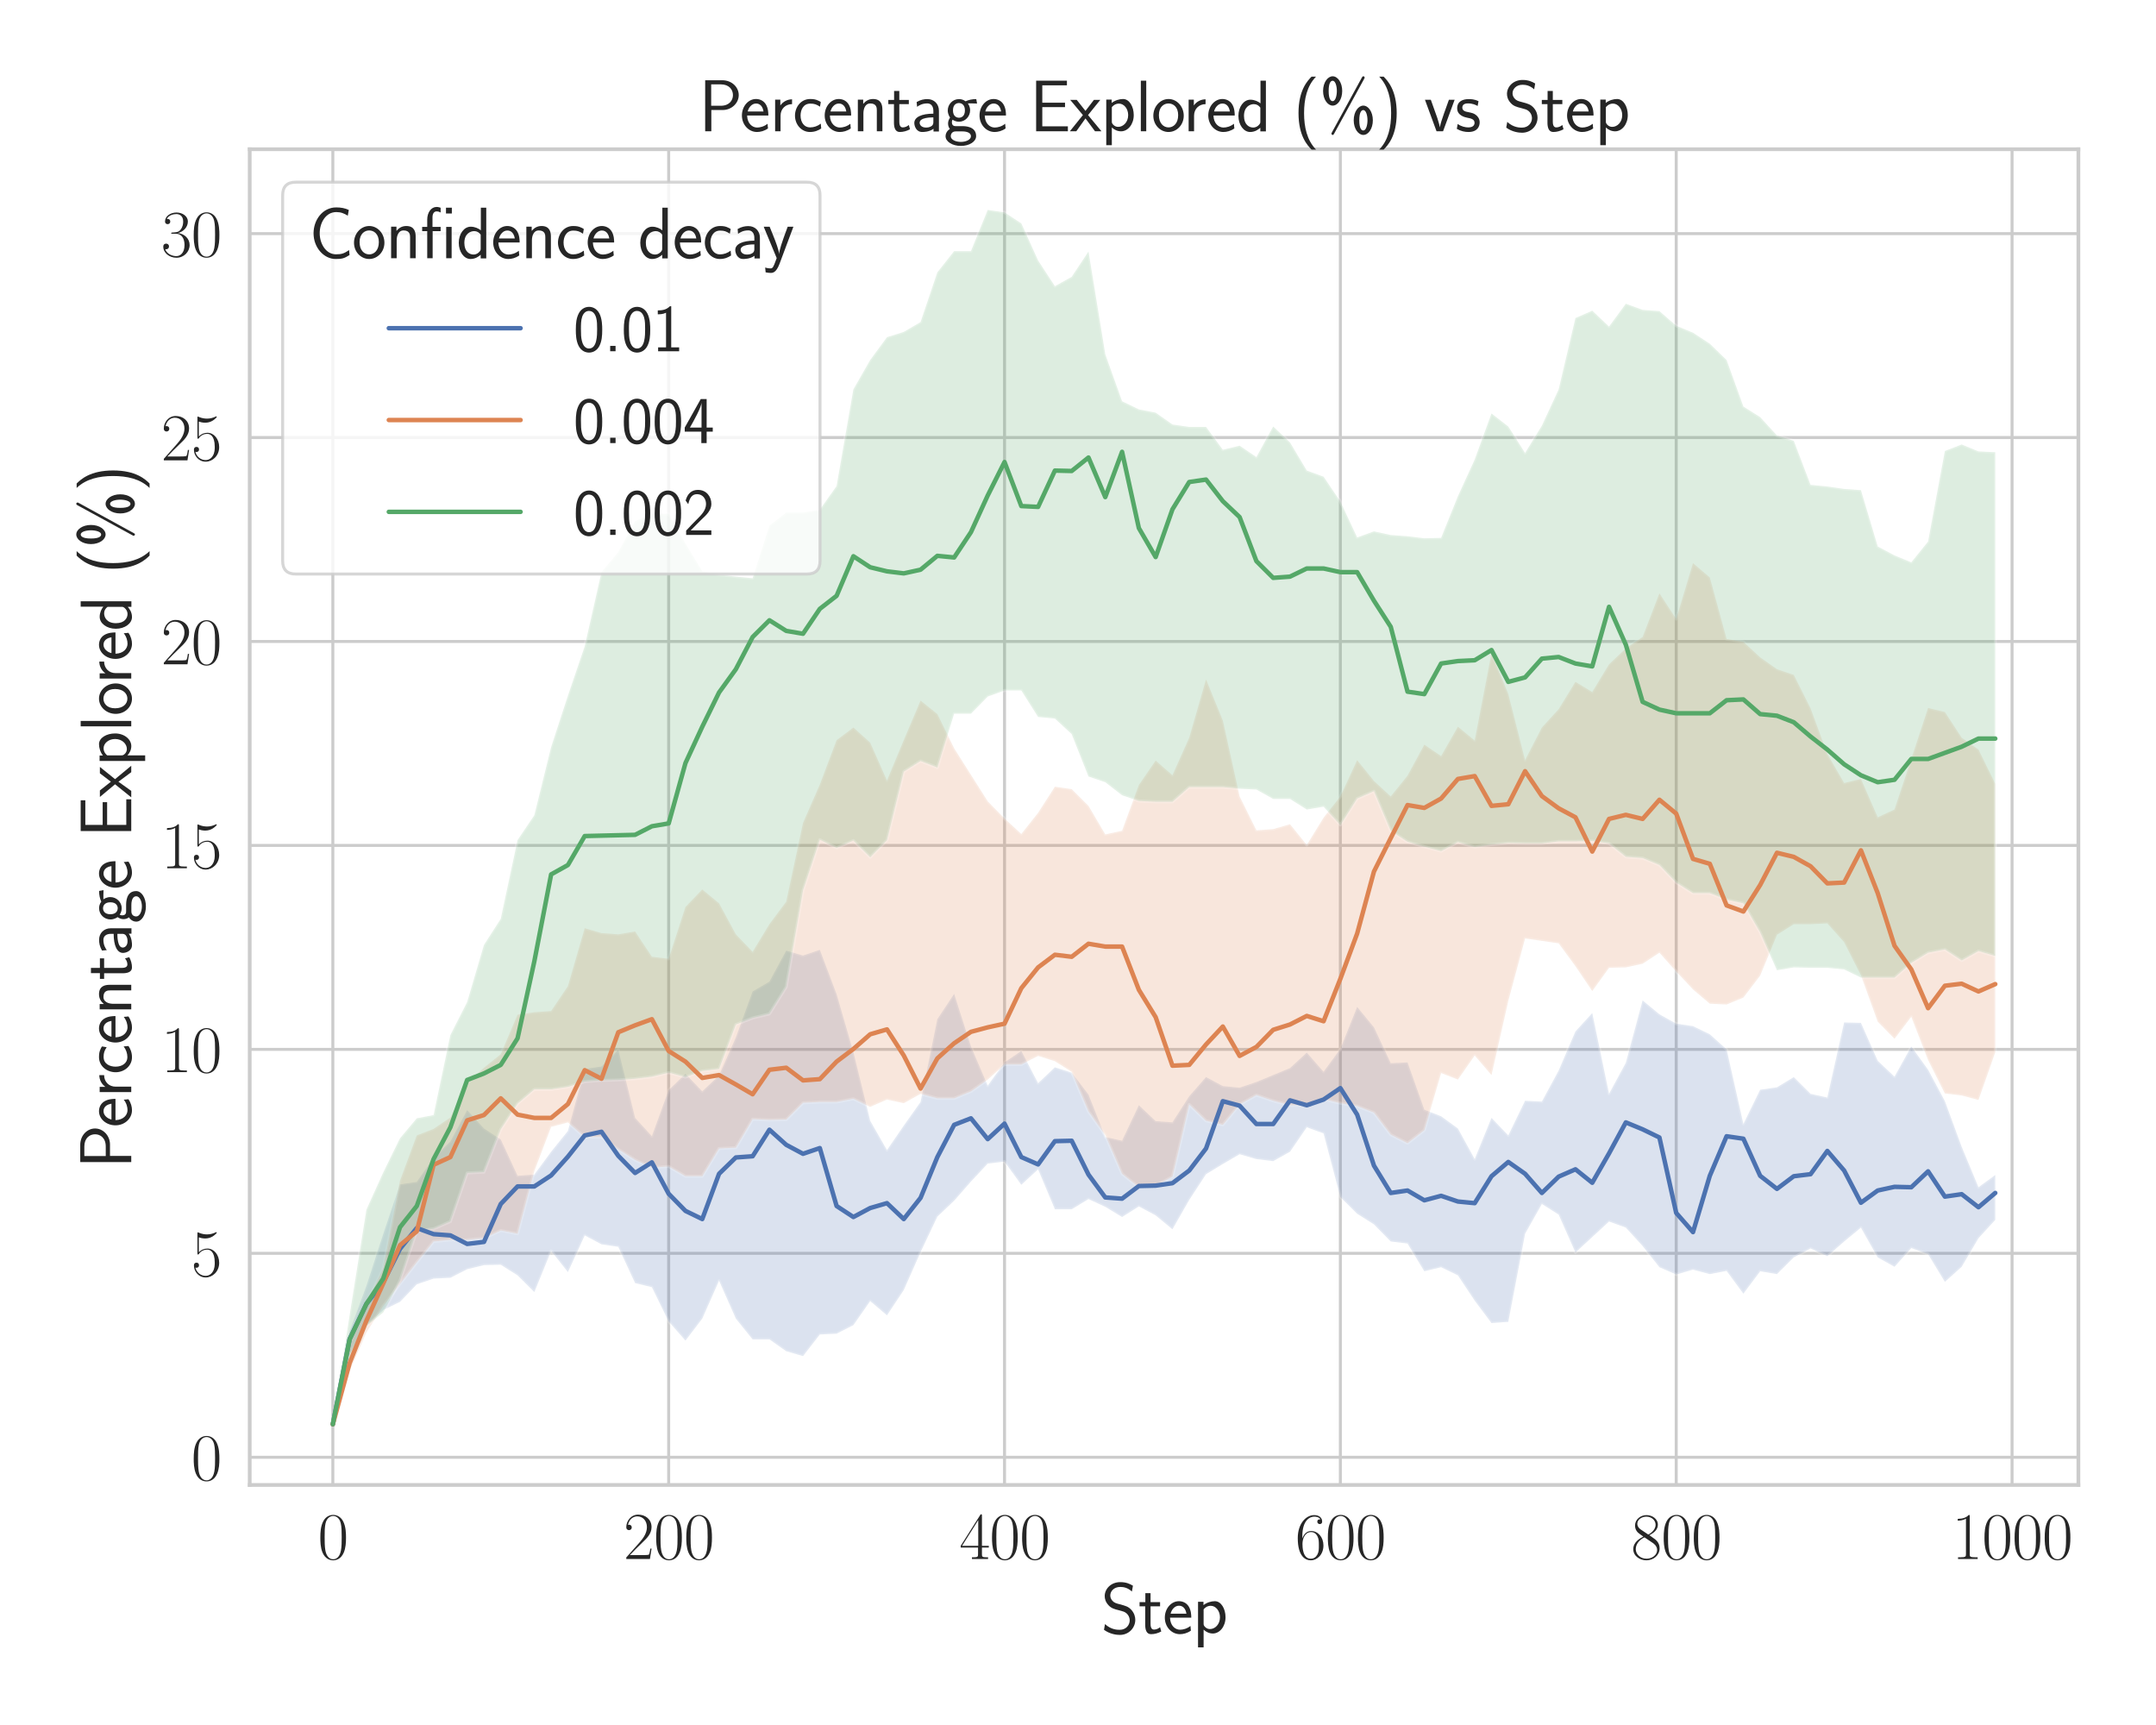 <?xml version="1.0" encoding="utf-8" standalone="no"?>
<!DOCTYPE svg PUBLIC "-//W3C//DTD SVG 1.1//EN"
  "http://www.w3.org/Graphics/SVG/1.1/DTD/svg11.dtd">
<svg xmlns:xlink="http://www.w3.org/1999/xlink" width="720pt" height="576pt" viewBox="0 0 720 576" xmlns="http://www.w3.org/2000/svg" version="1.1">
 <defs>
  <style type="text/css">*{stroke-linejoin: round; stroke-linecap: butt}</style>
 </defs>
 <g id="figure_1">
  <g id="patch_1">
   <path d="M 0 576 
L 720 576 
L 720 0 
L 0 0 
z
" style="fill: #ffffff"/>
  </g>
  <g id="axes_1">
   <g id="patch_2">
    <path d="M 83.393 495.841 
L 694.08 495.841 
L 694.08 49.831 
L 83.393 49.831 
z
" style="fill: #ffffff"/>
   </g>
   <g id="matplotlib.axis_1">
    <g id="xtick_1">
     <g id="line2d_1">
      <path d="M 111.151 495.841 
L 111.151 49.831 
" clip-path="url(#pc6fdb46ec6)" style="fill: none; stroke: #cccccc; stroke-linecap: round"/>
     </g>
     <g id="text_1">
      <!-- $\mathdefault{0}$ -->
      <g style="fill: #262626" transform="translate(106.125 520.562) scale(0.22 -0.22)">
       <defs>
        <path id="CMR17-30" d="M 2688 2025 
C 2688 2416 2682 3080 2413 3591 
C 2176 4039 1798 4198 1466 4198 
C 1158 4198 768 4058 525 3597 
C 269 3118 243 2524 243 2025 
C 243 1661 250 1106 448 619 
C 723 -39 1216 -128 1466 -128 
C 1760 -128 2208 -7 2470 600 
C 2662 1042 2688 1559 2688 2025 
z
M 1466 -26 
C 1056 -26 813 325 723 812 
C 653 1188 653 1738 653 2096 
C 653 2588 653 2997 736 3387 
C 858 3929 1216 4096 1466 4096 
C 1728 4096 2067 3923 2189 3400 
C 2272 3036 2278 2607 2278 2096 
C 2278 1680 2278 1169 2202 792 
C 2067 95 1690 -26 1466 -26 
z
" transform="scale(0.016)"/>
       </defs>
       <use xlink:href="#CMR17-30" transform="scale(0.996)"/>
      </g>
     </g>
    </g>
    <g id="xtick_2">
     <g id="line2d_2">
      <path d="M 223.307 495.841 
L 223.307 49.831 
" clip-path="url(#pc6fdb46ec6)" style="fill: none; stroke: #cccccc; stroke-linecap: round"/>
     </g>
     <g id="text_2">
      <!-- $\mathdefault{200}$ -->
      <g style="fill: #262626" transform="translate(208.229 520.562) scale(0.22 -0.22)">
       <defs>
        <path id="CMR17-32" d="M 2669 989 
L 2554 989 
C 2490 536 2438 459 2413 420 
C 2381 369 1920 369 1830 369 
L 602 369 
C 832 619 1280 1072 1824 1597 
C 2214 1967 2669 2402 2669 3035 
C 2669 3790 2067 4224 1395 4224 
C 691 4224 262 3604 262 3030 
C 262 2780 448 2748 525 2748 
C 589 2748 781 2787 781 3010 
C 781 3207 614 3264 525 3264 
C 486 3264 448 3258 422 3245 
C 544 3790 915 4058 1306 4058 
C 1862 4058 2227 3617 2227 3035 
C 2227 2479 1901 2000 1536 1584 
L 262 146 
L 262 0 
L 2515 0 
L 2669 989 
z
" transform="scale(0.016)"/>
       </defs>
       <use xlink:href="#CMR17-32" transform="scale(0.996)"/>
       <use xlink:href="#CMR17-30" transform="translate(45.69 0) scale(0.996)"/>
       <use xlink:href="#CMR17-30" transform="translate(91.381 0) scale(0.996)"/>
      </g>
     </g>
    </g>
    <g id="xtick_3">
     <g id="line2d_3">
      <path d="M 335.462 495.841 
L 335.462 49.831 
" clip-path="url(#pc6fdb46ec6)" style="fill: none; stroke: #cccccc; stroke-linecap: round"/>
     </g>
     <g id="text_3">
      <!-- $\mathdefault{400}$ -->
      <g style="fill: #262626" transform="translate(320.385 520.562) scale(0.22 -0.22)">
       <defs>
        <path id="CMR17-34" d="M 2150 4122 
C 2150 4256 2144 4256 2029 4256 
L 128 1254 
L 128 1088 
L 1779 1088 
L 1779 457 
C 1779 224 1766 160 1318 160 
L 1197 160 
L 1197 0 
C 1402 0 1747 0 1965 0 
C 2182 0 2528 0 2733 0 
L 2733 160 
L 2611 160 
C 2163 160 2150 224 2150 457 
L 2150 1088 
L 2803 1088 
L 2803 1254 
L 2150 1254 
L 2150 4122 
z
M 1798 3703 
L 1798 1254 
L 256 1254 
L 1798 3703 
z
" transform="scale(0.016)"/>
       </defs>
       <use xlink:href="#CMR17-34" transform="scale(0.996)"/>
       <use xlink:href="#CMR17-30" transform="translate(45.69 0) scale(0.996)"/>
       <use xlink:href="#CMR17-30" transform="translate(91.381 0) scale(0.996)"/>
      </g>
     </g>
    </g>
    <g id="xtick_4">
     <g id="line2d_4">
      <path d="M 447.618 495.841 
L 447.618 49.831 
" clip-path="url(#pc6fdb46ec6)" style="fill: none; stroke: #cccccc; stroke-linecap: round"/>
     </g>
     <g id="text_4">
      <!-- $\mathdefault{600}$ -->
      <g style="fill: #262626" transform="translate(432.54 520.562) scale(0.22 -0.22)">
       <defs>
        <path id="CMR17-36" d="M 678 2176 
C 678 3690 1395 4032 1811 4032 
C 1946 4032 2272 4009 2400 3776 
C 2298 3776 2106 3776 2106 3553 
C 2106 3381 2246 3323 2336 3323 
C 2394 3323 2566 3348 2566 3560 
C 2566 3954 2246 4179 1805 4179 
C 1043 4179 243 3390 243 1984 
C 243 253 966 -128 1478 -128 
C 2099 -128 2688 427 2688 1283 
C 2688 2081 2170 2662 1517 2662 
C 1126 2662 838 2407 678 1960 
L 678 2176 
z
M 1478 25 
C 691 25 691 1200 691 1436 
C 691 1896 909 2560 1504 2560 
C 1613 2560 1926 2560 2138 2120 
C 2253 1870 2253 1609 2253 1289 
C 2253 944 2253 690 2118 434 
C 1978 171 1773 25 1478 25 
z
" transform="scale(0.016)"/>
       </defs>
       <use xlink:href="#CMR17-36" transform="scale(0.996)"/>
       <use xlink:href="#CMR17-30" transform="translate(45.69 0) scale(0.996)"/>
       <use xlink:href="#CMR17-30" transform="translate(91.381 0) scale(0.996)"/>
      </g>
     </g>
    </g>
    <g id="xtick_5">
     <g id="line2d_5">
      <path d="M 559.774 495.841 
L 559.774 49.831 
" clip-path="url(#pc6fdb46ec6)" style="fill: none; stroke: #cccccc; stroke-linecap: round"/>
     </g>
     <g id="text_5">
      <!-- $\mathdefault{800}$ -->
      <g style="fill: #262626" transform="translate(544.696 520.562) scale(0.22 -0.22)">
       <defs>
        <path id="CMR17-38" d="M 1741 2264 
C 2144 2467 2554 2773 2554 3263 
C 2554 3841 1990 4179 1472 4179 
C 890 4179 378 3759 378 3180 
C 378 3021 416 2747 666 2505 
C 730 2442 998 2251 1171 2130 
C 883 1983 211 1634 211 934 
C 211 279 838 -128 1459 -128 
C 2144 -128 2720 362 2720 1010 
C 2720 1590 2330 1857 2074 2029 
L 1741 2264 
z
M 902 2822 
C 851 2854 595 3051 595 3351 
C 595 3739 998 4032 1459 4032 
C 1965 4032 2336 3676 2336 3262 
C 2336 2669 1670 2331 1638 2331 
C 1632 2331 1626 2331 1574 2370 
L 902 2822 
z
M 2080 1519 
C 2176 1449 2483 1240 2483 851 
C 2483 381 2010 25 1472 25 
C 890 25 448 438 448 940 
C 448 1443 838 1862 1280 2060 
L 2080 1519 
z
" transform="scale(0.016)"/>
       </defs>
       <use xlink:href="#CMR17-38" transform="scale(0.996)"/>
       <use xlink:href="#CMR17-30" transform="translate(45.69 0) scale(0.996)"/>
       <use xlink:href="#CMR17-30" transform="translate(91.381 0) scale(0.996)"/>
      </g>
     </g>
    </g>
    <g id="xtick_6">
     <g id="line2d_6">
      <path d="M 671.929 495.841 
L 671.929 49.831 
" clip-path="url(#pc6fdb46ec6)" style="fill: none; stroke: #cccccc; stroke-linecap: round"/>
     </g>
     <g id="text_6">
      <!-- $\mathdefault{1000}$ -->
      <g style="fill: #262626" transform="translate(651.825 520.562) scale(0.22 -0.22)">
       <defs>
        <path id="CMR17-31" d="M 1702 4058 
C 1702 4192 1696 4192 1606 4192 
C 1357 3916 979 3827 621 3827 
C 602 3827 570 3827 563 3808 
C 557 3795 557 3782 557 3648 
C 755 3648 1088 3686 1344 3839 
L 1344 461 
C 1344 236 1331 160 781 160 
L 589 160 
L 589 0 
C 896 0 1216 0 1523 0 
C 1830 0 2150 0 2458 0 
L 2458 160 
L 2266 160 
C 1715 160 1702 230 1702 458 
L 1702 4058 
z
" transform="scale(0.016)"/>
       </defs>
       <use xlink:href="#CMR17-31" transform="scale(0.996)"/>
       <use xlink:href="#CMR17-30" transform="translate(45.69 0) scale(0.996)"/>
       <use xlink:href="#CMR17-30" transform="translate(91.381 0) scale(0.996)"/>
       <use xlink:href="#CMR17-30" transform="translate(137.071 0) scale(0.996)"/>
      </g>
     </g>
    </g>
    <g id="text_7">
     <!-- Step -->
     <g style="fill: #262626" transform="translate(367.649 545.429) scale(0.24 -0.24)">
      <defs>
       <path id="CMSS17-53" d="M 2797 4169 
C 2515 4334 2208 4480 1690 4480 
C 864 4480 333 3879 333 3266 
C 333 3025 403 2753 653 2475 
C 902 2196 1184 2121 1542 2033 
C 1690 1994 1939 1924 1984 1906 
C 2342 1767 2515 1444 2515 1140 
C 2515 742 2202 318 1645 318 
C 1453 318 890 318 358 819 
L 269 318 
C 794 -64 1363 -128 1651 -128 
C 2438 -128 3002 488 3002 1186 
C 3002 1440 2925 1763 2656 2061 
C 2394 2347 2163 2410 1638 2549 
C 1338 2626 1146 2677 986 2873 
C 877 3013 819 3146 819 3317 
C 819 3673 1126 4060 1690 4060 
C 1971 4060 2336 4002 2707 3660 
L 2797 4169 
z
" transform="scale(0.016)"/>
       <path id="CMSS17-74" d="M 1069 2368 
L 1901 2368 
L 1901 2737 
L 1069 2737 
L 1069 3520 
L 614 3520 
L 614 2737 
L 109 2737 
L 109 2368 
L 602 2368 
L 602 749 
C 602 384 685 -64 1107 -64 
C 1427 -64 1722 25 2003 172 
L 1901 548 
C 1747 414 1562 337 1363 337 
C 1082 337 1069 696 1069 856 
L 1069 2368 
z
" transform="scale(0.016)"/>
       <path id="CMSS17-65" d="M 2502 1377 
C 2502 1590 2490 2003 2285 2345 
C 2061 2713 1696 2816 1421 2816 
C 755 2816 192 2188 192 1375 
C 192 582 774 -64 1510 -64 
C 1798 -64 2150 19 2470 248 
C 2470 274 2458 414 2451 420 
C 2451 433 2432 630 2432 656 
C 2125 407 1773 325 1517 325 
C 1107 325 666 667 646 1377 
L 2502 1377 
z
M 698 1728 
C 781 2084 1062 2421 1421 2421 
C 1517 2421 1965 2421 2080 1728 
L 698 1728 
z
" transform="scale(0.016)"/>
       <path id="CMSS17-70" d="M 966 333 
C 1178 129 1466 -5 1773 -5 
C 2368 -5 2880 603 2880 1412 
C 2880 2159 2496 2816 1946 2816 
C 1626 2816 1242 2702 954 2472 
L 954 2765 
L 480 2765 
L 480 -1216 
L 966 -1216 
L 966 333 
z
M 966 2100 
C 1018 2176 1235 2415 1587 2415 
C 2035 2415 2394 1960 2394 1412 
C 2394 787 1958 384 1530 384 
C 1402 384 1267 415 1139 523 
C 966 674 966 768 966 857 
L 966 2100 
z
" transform="scale(0.016)"/>
      </defs>
      <use xlink:href="#CMSS17-53" transform="scale(0.996)"/>
      <use xlink:href="#CMSS17-74" transform="translate(52.049 0) scale(0.996)"/>
      <use xlink:href="#CMSS17-65" transform="translate(85.88 0) scale(0.996)"/>
      <use xlink:href="#CMSS17-70" transform="translate(127.519 0) scale(0.996)"/>
     </g>
    </g>
   </g>
   <g id="matplotlib.axis_2">
    <g id="ytick_1">
     <g id="line2d_7">
      <path d="M 83.393 486.6 
L 694.08 486.6 
" clip-path="url(#pc6fdb46ec6)" style="fill: none; stroke: #cccccc; stroke-linecap: round"/>
     </g>
     <g id="text_8">
      <!-- $\mathdefault{0}$ -->
      <g style="fill: #262626" transform="translate(63.841 494.21) scale(0.22 -0.22)">
       <use xlink:href="#CMR17-30" transform="scale(0.996)"/>
      </g>
     </g>
    </g>
    <g id="ytick_2">
     <g id="line2d_8">
      <path d="M 83.393 418.501 
L 694.08 418.501 
" clip-path="url(#pc6fdb46ec6)" style="fill: none; stroke: #cccccc; stroke-linecap: round"/>
     </g>
     <g id="text_9">
      <!-- $\mathdefault{5}$ -->
      <g style="fill: #262626" transform="translate(63.841 426.111) scale(0.22 -0.22)">
       <defs>
        <path id="CMR17-35" d="M 730 3692 
C 794 3666 1056 3584 1325 3584 
C 1920 3584 2246 3911 2432 4100 
C 2432 4157 2432 4192 2394 4192 
C 2387 4192 2374 4192 2323 4163 
C 2099 4058 1837 3973 1517 3973 
C 1325 3973 1037 3999 723 4139 
C 653 4171 640 4171 634 4171 
C 602 4171 595 4164 595 4037 
L 595 2203 
C 595 2089 595 2057 659 2057 
C 691 2057 704 2070 736 2114 
C 941 2401 1222 2522 1542 2522 
C 1766 2522 2246 2382 2246 1289 
C 2246 1085 2246 715 2054 421 
C 1894 159 1645 25 1370 25 
C 947 25 518 320 403 814 
C 429 807 480 795 506 795 
C 589 795 749 840 749 1038 
C 749 1210 627 1280 506 1280 
C 358 1280 262 1190 262 1011 
C 262 454 704 -128 1382 -128 
C 2042 -128 2669 440 2669 1264 
C 2669 2030 2170 2624 1549 2624 
C 1222 2624 947 2503 730 2274 
L 730 3692 
z
" transform="scale(0.016)"/>
       </defs>
       <use xlink:href="#CMR17-35" transform="scale(0.996)"/>
      </g>
     </g>
    </g>
    <g id="ytick_3">
     <g id="line2d_9">
      <path d="M 83.393 350.401 
L 694.08 350.401 
" clip-path="url(#pc6fdb46ec6)" style="fill: none; stroke: #cccccc; stroke-linecap: round"/>
     </g>
     <g id="text_10">
      <!-- $\mathdefault{10}$ -->
      <g style="fill: #262626" transform="translate(53.789 358.012) scale(0.22 -0.22)">
       <use xlink:href="#CMR17-31" transform="scale(0.996)"/>
       <use xlink:href="#CMR17-30" transform="translate(45.69 0) scale(0.996)"/>
      </g>
     </g>
    </g>
    <g id="ytick_4">
     <g id="line2d_10">
      <path d="M 83.393 282.302 
L 694.08 282.302 
" clip-path="url(#pc6fdb46ec6)" style="fill: none; stroke: #cccccc; stroke-linecap: round"/>
     </g>
     <g id="text_11">
      <!-- $\mathdefault{15}$ -->
      <g style="fill: #262626" transform="translate(53.789 289.912) scale(0.22 -0.22)">
       <use xlink:href="#CMR17-31" transform="scale(0.996)"/>
       <use xlink:href="#CMR17-35" transform="translate(45.69 0) scale(0.996)"/>
      </g>
     </g>
    </g>
    <g id="ytick_5">
     <g id="line2d_11">
      <path d="M 83.393 214.203 
L 694.08 214.203 
" clip-path="url(#pc6fdb46ec6)" style="fill: none; stroke: #cccccc; stroke-linecap: round"/>
     </g>
     <g id="text_12">
      <!-- $\mathdefault{20}$ -->
      <g style="fill: #262626" transform="translate(53.789 221.813) scale(0.22 -0.22)">
       <use xlink:href="#CMR17-32" transform="scale(0.996)"/>
       <use xlink:href="#CMR17-30" transform="translate(45.69 0) scale(0.996)"/>
      </g>
     </g>
    </g>
    <g id="ytick_6">
     <g id="line2d_12">
      <path d="M 83.393 146.103 
L 694.08 146.103 
" clip-path="url(#pc6fdb46ec6)" style="fill: none; stroke: #cccccc; stroke-linecap: round"/>
     </g>
     <g id="text_13">
      <!-- $\mathdefault{25}$ -->
      <g style="fill: #262626" transform="translate(53.789 153.714) scale(0.22 -0.22)">
       <use xlink:href="#CMR17-32" transform="scale(0.996)"/>
       <use xlink:href="#CMR17-35" transform="translate(45.69 0) scale(0.996)"/>
      </g>
     </g>
    </g>
    <g id="ytick_7">
     <g id="line2d_13">
      <path d="M 83.393 78.004 
L 694.08 78.004 
" clip-path="url(#pc6fdb46ec6)" style="fill: none; stroke: #cccccc; stroke-linecap: round"/>
     </g>
     <g id="text_14">
      <!-- $\mathdefault{30}$ -->
      <g style="fill: #262626" transform="translate(53.789 85.614) scale(0.22 -0.22)">
       <defs>
        <path id="CMR17-33" d="M 1414 2157 
C 1984 2157 2234 1662 2234 1090 
C 2234 320 1824 25 1453 25 
C 1114 25 563 194 390 693 
C 422 680 454 680 486 680 
C 640 680 755 782 755 948 
C 755 1133 614 1216 486 1216 
C 378 1216 211 1165 211 926 
C 211 335 787 -128 1466 -128 
C 2176 -128 2720 430 2720 1085 
C 2720 1707 2208 2157 1600 2227 
C 2086 2328 2554 2756 2554 3329 
C 2554 3820 2048 4179 1472 4179 
C 890 4179 378 3829 378 3329 
C 378 3110 544 3072 627 3072 
C 762 3072 877 3155 877 3321 
C 877 3486 762 3569 627 3569 
C 602 3569 570 3569 544 3557 
C 730 3959 1235 4032 1459 4032 
C 1683 4032 2106 3925 2106 3320 
C 2106 3143 2080 2828 1862 2550 
C 1670 2304 1453 2304 1242 2284 
C 1210 2284 1062 2269 1037 2269 
C 992 2263 966 2257 966 2208 
C 966 2163 973 2157 1101 2157 
L 1414 2157 
z
" transform="scale(0.016)"/>
       </defs>
       <use xlink:href="#CMR17-33" transform="scale(0.996)"/>
       <use xlink:href="#CMR17-30" transform="translate(45.69 0) scale(0.996)"/>
      </g>
     </g>
    </g>
    <g id="text_15">
     <!-- Percentage Explored (\%) -->
     <g style="fill: #262626" transform="translate(43.831 390.205) rotate(-90) scale(0.24 -0.24)">
      <defs>
       <path id="CMSS17-50" d="M 2106 1856 
C 2874 1856 3501 2453 3501 3158 
C 3501 3850 2899 4453 2067 4453 
L 570 4453 
L 570 0 
L 1107 0 
L 1107 1856 
L 2106 1856 
z
M 1926 4096 
C 2669 4096 2995 3627 2995 3157 
C 2995 2720 2694 2226 1926 2226 
L 1094 2226 
L 1094 4096 
L 1926 4096 
z
" transform="scale(0.016)"/>
       <path id="CMSS17-72" d="M 954 1363 
C 954 1965 1395 2368 1958 2368 
L 1958 2789 
C 1549 2789 1165 2585 934 2253 
L 934 2758 
L 480 2758 
L 480 0 
L 954 0 
L 954 1363 
z
" transform="scale(0.016)"/>
       <path id="CMSS17-63" d="M 2464 2541 
C 2464 2585 2170 2714 2093 2739 
C 1882 2816 1613 2816 1542 2816 
C 710 2816 211 2093 211 1363 
C 211 595 768 -64 1517 -64 
C 1946 -64 2253 76 2502 242 
L 2464 664 
C 2189 453 1869 337 1523 337 
C 1024 337 698 774 698 1369 
C 698 1831 909 2414 1549 2414 
C 1901 2414 2099 2343 2394 2145 
L 2464 2541 
z
" transform="scale(0.016)"/>
       <path id="CMSS17-6e" d="M 2618 1877 
C 2618 2283 2522 2816 1798 2816 
C 1389 2816 1120 2606 941 2389 
L 941 2758 
L 474 2758 
L 474 0 
L 960 0 
L 960 1559 
C 960 1964 1114 2428 1549 2428 
C 2112 2428 2131 2048 2131 1829 
L 2131 0 
L 2618 0 
L 2618 1877 
z
" transform="scale(0.016)"/>
       <path id="CMSS17-61" d="M 2406 1791 
C 2406 2392 1978 2808 1402 2808 
C 1120 2808 813 2757 461 2553 
L 499 2135 
C 659 2248 934 2432 1395 2432 
C 1722 2432 1920 2180 1920 1782 
L 1920 1536 
C 896 1536 256 1238 256 726 
C 256 461 416 -64 947 -64 
C 1043 -64 1562 -64 1933 217 
L 1933 -19 
L 2406 -19 
L 2406 1791 
z
M 1920 816 
C 1920 701 1920 548 1728 434 
C 1562 325 1350 325 1261 325 
C 941 325 723 511 723 744 
C 723 1211 1722 1211 1920 1211 
L 1920 816 
z
" transform="scale(0.016)"/>
       <path id="CMSS17-67" d="M 2848 2808 
C 2483 2808 2170 2738 1914 2617 
C 1702 2777 1485 2808 1338 2808 
C 781 2808 358 2349 358 1814 
C 358 1468 550 1207 563 1195 
C 448 1035 384 863 384 672 
C 384 448 474 289 544 200 
C 211 -3 166 -314 166 -435 
C 166 -898 749 -1280 1498 -1280 
C 2253 -1280 2835 -898 2835 -428 
C 2835 448 1856 448 1587 448 
L 1069 448 
C 973 448 717 448 717 791 
C 717 921 774 1004 781 1010 
C 877 940 1075 832 1338 832 
C 1869 832 2310 1278 2310 1827 
C 2310 2132 2170 2355 2112 2432 
L 2131 2432 
C 2150 2432 2419 2432 2515 2432 
C 2720 2432 2739 2429 2918 2419 
L 2848 2808 
z
M 1338 1182 
C 1120 1182 813 1315 813 1823 
C 813 2375 1165 2464 1331 2464 
C 1549 2464 1856 2331 1856 1823 
C 1856 1271 1504 1182 1338 1182 
z
M 1581 -10 
C 1734 -10 2381 -10 2381 -442 
C 2381 -714 1984 -929 1504 -929 
C 1018 -929 621 -720 621 -435 
C 621 -403 621 -10 1062 -10 
L 1581 -10 
z
" transform="scale(0.016)"/>
       <path id="CMSS17-45" d="M 1958 433 
C 1446 433 1216 433 1101 433 
L 1101 2107 
L 3085 2107 
L 3085 2496 
L 1101 2496 
L 1101 4009 
L 1926 4009 
C 2003 4009 2080 4009 2157 4009 
L 3251 4009 
L 3251 4416 
L 563 4416 
L 563 0 
L 3334 0 
L 3334 433 
L 1958 433 
z
" transform="scale(0.016)"/>
       <path id="CMSS17-78" d="M 1587 1414 
L 2656 2739 
L 2099 2739 
L 1363 1777 
L 602 2739 
L 32 2739 
L 1139 1414 
L 0 0 
L 563 0 
L 1363 1121 
L 2195 0 
L 2758 0 
L 1587 1414 
z
" transform="scale(0.016)"/>
       <path id="CMSS17-6c" d="M 947 4416 
L 474 4416 
L 474 0 
L 947 0 
L 947 4416 
z
" transform="scale(0.016)"/>
       <path id="CMSS17-6f" d="M 2829 1356 
C 2829 2176 2221 2816 1504 2816 
C 768 2816 173 2157 173 1356 
C 173 544 787 -64 1498 -64 
C 2227 -64 2829 563 2829 1356 
z
M 1504 337 
C 1050 337 659 709 659 1408 
C 659 2151 1114 2427 1498 2427 
C 1914 2427 2342 2126 2342 1408 
C 2342 683 1926 337 1504 337 
z
" transform="scale(0.016)"/>
       <path id="CMSS17-64" d="M 2611 4416 
L 2138 4416 
L 2138 2438 
C 1939 2603 1613 2756 1254 2756 
C 672 2756 211 2131 211 1347 
C 211 562 666 -64 1235 -64 
C 1677 -64 1971 172 2125 306 
L 2125 -13 
L 2611 -13 
L 2611 4416 
z
M 2125 836 
C 2125 747 2125 653 1926 482 
C 1798 375 1645 325 1498 325 
C 1152 325 698 576 698 1340 
C 698 2134 1210 2368 1562 2368 
C 1798 2368 1990 2254 2125 2065 
L 2125 836 
z
" transform="scale(0.016)"/>
       <path id="CMSS17-28" d="M 1613 4768 
C 1267 4417 474 3601 474 1588 
C 474 -433 1267 -1243 1613 -1600 
L 2003 -1600 
C 1216 -784 960 357 960 1581 
C 960 2798 1203 3946 2003 4768 
L 1613 4768 
z
" transform="scale(0.016)"/>
       <path id="CMSS17-25" d="M 3923 4583 
C 3962 4647 3962 4679 3962 4685 
C 3962 4755 3904 4800 3853 4800 
C 3782 4800 3750 4749 3718 4685 
L 1101 -104 
C 1088 -129 1062 -167 1062 -206 
C 1062 -276 1120 -320 1178 -320 
C 1235 -320 1248 -295 1299 -206 
L 3923 4583 
z
M 4678 959 
C 4678 1698 4282 2240 3846 2240 
C 3418 2240 3008 1711 3008 959 
C 3008 208 3418 -320 3846 -320 
C 4288 -320 4678 221 4678 959 
z
M 3846 68 
C 3712 68 3494 189 3494 959 
C 3494 1724 3712 1851 3846 1851 
C 4083 1851 4211 1386 4211 959 
C 4211 533 4083 68 3846 68 
z
M 2003 3519 
C 2003 4258 1606 4800 1171 4800 
C 742 4800 333 4271 333 3519 
C 333 2768 742 2240 1171 2240 
C 1613 2240 2003 2781 2003 3519 
z
M 1171 2628 
C 1037 2628 819 2749 819 3519 
C 819 4284 1037 4411 1171 4411 
C 1408 4411 1536 3946 1536 3519 
C 1536 3093 1408 2628 1171 2628 
z
" transform="scale(0.016)"/>
       <path id="CMSS17-29" d="M 723 -1600 
C 1069 -1249 1862 -433 1862 1581 
C 1862 3601 1069 4411 723 4768 
L 333 4768 
C 1120 3952 1376 2811 1376 1588 
C 1376 370 1133 -778 333 -1600 
L 723 -1600 
z
" transform="scale(0.016)"/>
      </defs>
      <use xlink:href="#CMSS17-50" transform="scale(0.996)"/>
      <use xlink:href="#CMSS17-65" transform="translate(57.133 0) scale(0.996)"/>
      <use xlink:href="#CMSS17-72" transform="translate(98.772 0) scale(0.996)"/>
      <use xlink:href="#CMSS17-63" transform="translate(130.682 0) scale(0.996)"/>
      <use xlink:href="#CMSS17-65" transform="translate(172.321 0) scale(0.996)"/>
      <use xlink:href="#CMSS17-6e" transform="translate(213.959 0) scale(0.996)"/>
      <use xlink:href="#CMSS17-74" transform="translate(262.164 0) scale(0.996)"/>
      <use xlink:href="#CMSS17-61" transform="translate(295.996 0) scale(0.996)"/>
      <use xlink:href="#CMSS17-67" transform="translate(340.918 0) scale(0.996)"/>
      <use xlink:href="#CMSS17-65" transform="translate(387.761 0) scale(0.996)"/>
      <use xlink:href="#CMSS17-45" transform="translate(460.629 0) scale(0.996)"/>
      <use xlink:href="#CMSS17-78" transform="translate(516.521 0) scale(0.996)"/>
      <use xlink:href="#CMSS17-70" transform="translate(559.522 0) scale(0.996)"/>
      <use xlink:href="#CMSS17-6c" transform="translate(607.726 0) scale(0.996)"/>
      <use xlink:href="#CMSS17-6f" transform="translate(629.907 0) scale(0.996)"/>
      <use xlink:href="#CMSS17-72" transform="translate(674.148 0) scale(0.996)"/>
      <use xlink:href="#CMSS17-65" transform="translate(706.058 0) scale(0.996)"/>
      <use xlink:href="#CMSS17-64" transform="translate(747.697 0) scale(0.996)"/>
      <use xlink:href="#CMSS17-28" transform="translate(827.131 0) scale(0.996)"/>
      <use xlink:href="#CMSS17-25" transform="translate(863.565 0) scale(0.996)"/>
      <use xlink:href="#CMSS17-29" transform="translate(941.638 0) scale(0.996)"/>
     </g>
    </g>
   </g>
   <g id="PolyCollection_1">
    <defs>
     <path id="m866aeca074" d="M 111.151 -100.432 
L 111.151 -100.432 
L 116.759 -123.722 
L 122.367 -133.392 
L 127.974 -138.568 
L 133.582 -141.292 
L 139.19 -147.148 
L 144.798 -149.055 
L 150.406 -149.328 
L 156.013 -152.188 
L 161.621 -153.55 
L 167.229 -153.686 
L 172.837 -150.145 
L 178.445 -144.561 
L 184.052 -158.317 
L 189.66 -151.234 
L 195.268 -163.492 
L 200.876 -160.496 
L 206.483 -159.679 
L 212.091 -147.557 
L 217.699 -146.195 
L 223.307 -134.754 
L 228.915 -128.353 
L 234.522 -135.708 
L 240.13 -148.374 
L 245.738 -135.708 
L 251.346 -128.762 
L 256.953 -128.762 
L 262.561 -124.812 
L 268.169 -123.177 
L 273.777 -130.396 
L 279.385 -130.668 
L 284.992 -133.528 
L 290.6 -141.564 
L 296.208 -136.797 
L 301.816 -145.242 
L 307.423 -157.908 
L 313.031 -169.757 
L 318.639 -175.069 
L 324.247 -181.47 
L 329.855 -187.463 
L 335.462 -188.144 
L 341.07 -180.381 
L 346.678 -185.556 
L 352.286 -172.209 
L 357.894 -172.209 
L 363.501 -175.614 
L 369.109 -173.026 
L 374.717 -169.621 
L 380.325 -173.162 
L 385.932 -170.166 
L 391.54 -165.535 
L 397.148 -175.341 
L 402.756 -183.922 
L 408.364 -187.327 
L 413.971 -190.596 
L 419.579 -188.961 
L 425.187 -188.28 
L 430.795 -191.413 
L 436.402 -199.585 
L 442.01 -197.542 
L 447.618 -176.295 
L 453.226 -170.711 
L 458.834 -167.17 
L 464.441 -161.449 
L 470.049 -160.768 
L 475.657 -151.507 
L 481.265 -152.869 
L 486.872 -150.145 
L 492.48 -141.7 
L 498.088 -134.209 
L 503.696 -134.618 
L 509.304 -164.037 
L 514.911 -173.979 
L 520.519 -170.438 
L 526.127 -157.772 
L 531.735 -162.947 
L 537.343 -168.123 
L 542.95 -166.08 
L 548.558 -159.951 
L 554.166 -152.869 
L 559.774 -150.417 
L 565.381 -152.052 
L 570.989 -150.553 
L 576.597 -151.643 
L 582.205 -144.016 
L 587.813 -151.507 
L 593.42 -150.553 
L 599.028 -156.137 
L 604.636 -159.134 
L 610.244 -156.546 
L 615.851 -161.449 
L 621.459 -166.08 
L 627.067 -156.137 
L 632.675 -153.005 
L 638.283 -159.27 
L 643.89 -157.227 
L 649.498 -147.966 
L 655.106 -153.005 
L 660.714 -162.539 
L 666.321 -168.668 
L 666.321 -183.65 
L 666.321 -183.65 
L 660.714 -179.564 
L 655.106 -193.047 
L 649.498 -208.302 
L 643.89 -218.789 
L 638.283 -226.552 
L 632.675 -216.473 
L 627.067 -221.785 
L 621.459 -234.452 
L 615.851 -234.588 
L 610.244 -209.527 
L 604.636 -210.753 
L 599.028 -216.337 
L 593.42 -212.932 
L 587.813 -212.115 
L 582.205 -200.674 
L 576.597 -225.599 
L 570.989 -230.638 
L 565.381 -233.362 
L 559.774 -234.179 
L 554.166 -237.312 
L 548.558 -241.943 
L 542.95 -221.104 
L 537.343 -210.753 
L 531.735 -237.72 
L 526.127 -231.592 
L 520.519 -218.516 
L 514.911 -208.165 
L 509.304 -208.438 
L 503.696 -196.861 
L 498.088 -202.717 
L 492.48 -188.961 
L 486.872 -199.176 
L 481.265 -203.262 
L 475.657 -205.441 
L 470.049 -221.24 
L 464.441 -220.968 
L 458.834 -232.954 
L 453.226 -239.763 
L 447.618 -225.735 
L 442.01 -218.108 
L 436.402 -224.509 
L 430.795 -219.334 
L 425.187 -217.018 
L 419.579 -214.703 
L 413.971 -212.796 
L 408.364 -213.341 
L 402.756 -216.337 
L 397.148 -209.936 
L 391.54 -201.219 
L 385.932 -201.628 
L 380.325 -206.94 
L 374.717 -195.09 
L 369.109 -196.316 
L 363.501 -210.481 
L 357.894 -217.835 
L 352.286 -219.606 
L 346.678 -214.294 
L 341.07 -225.054 
L 335.462 -221.24 
L 329.855 -213.477 
L 324.247 -226.552 
L 318.639 -244.122 
L 313.031 -235.677 
L 307.423 -208.029 
L 301.816 -200.13 
L 296.208 -191.958 
L 290.6 -201.764 
L 284.992 -224.645 
L 279.385 -243.986 
L 273.777 -258.831 
L 268.169 -256.924 
L 262.561 -258.559 
L 256.953 -248.208 
L 251.346 -244.939 
L 245.738 -229.549 
L 240.13 -216.882 
L 234.522 -211.57 
L 228.915 -217.427 
L 223.307 -211.979 
L 217.699 -196.588 
L 212.091 -202.717 
L 206.483 -225.463 
L 200.876 -219.878 
L 195.268 -219.061 
L 189.66 -198.359 
L 184.052 -191.413 
L 178.445 -183.786 
L 172.837 -183.377 
L 167.229 -195.499 
L 161.621 -199.176 
L 156.013 -205.305 
L 150.406 -194.818 
L 144.798 -189.37 
L 139.19 -181.334 
L 133.582 -180.517 
L 127.974 -163.901 
L 122.367 -146.604 
L 116.759 -131.486 
L 111.151 -100.432 
z
" style="stroke: #ffffff; stroke-opacity: 0.2"/>
    </defs>
    <g clip-path="url(#pc6fdb46ec6)">
     <use xlink:href="#m866aeca074" x="0" y="576" style="fill: #4c72b0; fill-opacity: 0.2; stroke: #ffffff; stroke-opacity: 0.2"/>
    </g>
   </g>
   <g id="PolyCollection_2">
    <defs>
     <path id="m7ac369446d" d="M 111.151 -100.432 
L 111.151 -100.432 
L 116.759 -118.274 
L 122.367 -131.077 
L 127.974 -139.93 
L 133.582 -147.285 
L 139.19 -154.503 
L 144.798 -161.449 
L 150.406 -161.994 
L 156.013 -161.994 
L 161.621 -162.539 
L 167.229 -165.127 
L 172.837 -164.037 
L 178.445 -185.012 
L 184.052 -199.721 
L 189.66 -201.219 
L 195.268 -196.316 
L 200.876 -196.316 
L 206.483 -192.23 
L 212.091 -188.689 
L 217.699 -186.101 
L 223.307 -186.51 
L 228.915 -183.241 
L 234.522 -183.241 
L 240.13 -192.503 
L 245.738 -192.775 
L 251.346 -202.309 
L 256.953 -202.036 
L 262.561 -202.173 
L 268.169 -207.757 
L 273.777 -208.029 
L 279.385 -208.029 
L 284.992 -209.119 
L 290.6 -206.395 
L 296.208 -208.846 
L 301.816 -207.621 
L 307.423 -210.753 
L 313.031 -209.255 
L 318.639 -209.255 
L 324.247 -211.57 
L 329.855 -215.52 
L 335.462 -220.559 
L 341.07 -220.559 
L 346.678 -223.42 
L 352.286 -221.649 
L 357.894 -218.108 
L 363.501 -204.897 
L 369.109 -196.997 
L 374.717 -184.058 
L 380.325 -179.564 
L 385.932 -180.108 
L 391.54 -183.105 
L 397.148 -207.212 
L 402.756 -201.764 
L 408.364 -200.402 
L 413.971 -207.212 
L 419.579 -210.345 
L 425.187 -208.438 
L 430.795 -206.94 
L 436.402 -206.94 
L 442.01 -208.983 
L 447.618 -207.621 
L 453.226 -206.667 
L 458.834 -204.488 
L 464.441 -197.133 
L 470.049 -194.273 
L 475.657 -198.631 
L 481.265 -217.699 
L 486.872 -215.52 
L 492.48 -223.556 
L 498.088 -217.018 
L 503.696 -241.806 
L 509.304 -262.645 
L 514.911 -261.828 
L 520.519 -261.01 
L 526.127 -253.383 
L 531.735 -245.075 
L 537.343 -252.839 
L 542.95 -252.975 
L 548.558 -254.2 
L 554.166 -257.878 
L 559.774 -251.613 
L 565.381 -245.62 
L 570.989 -240.853 
L 576.597 -240.581 
L 582.205 -242.896 
L 587.813 -250.251 
L 593.42 -263.871 
L 599.028 -267.412 
L 604.636 -267.412 
L 610.244 -267.684 
L 615.851 -261.419 
L 621.459 -250.387 
L 627.067 -234.86 
L 632.675 -229.14 
L 638.283 -236.495 
L 643.89 -222.058 
L 649.498 -210.889 
L 655.106 -210.208 
L 660.714 -208.71 
L 666.321 -224.645 
L 666.321 -314.264 
L 666.321 -314.264 
L 660.714 -325.705 
L 655.106 -329.655 
L 649.498 -338.235 
L 643.89 -339.597 
L 638.283 -322.572 
L 632.675 -305.684 
L 627.067 -303.096 
L 621.459 -315.898 
L 615.851 -314.536 
L 610.244 -324.207 
L 604.636 -339.461 
L 599.028 -350.629 
L 593.42 -352.536 
L 587.813 -356.486 
L 582.205 -361.661 
L 576.597 -362.615 
L 570.989 -383.181 
L 565.381 -387.948 
L 559.774 -369.288 
L 554.166 -377.869 
L 548.558 -363.296 
L 542.95 -359.482 
L 537.343 -354.17 
L 531.735 -344.909 
L 526.127 -348.314 
L 520.519 -339.188 
L 514.911 -333.06 
L 509.304 -322.164 
L 503.696 -344.228 
L 498.088 -357.848 
L 492.48 -328.701 
L 486.872 -333.332 
L 481.265 -323.526 
L 475.657 -327.339 
L 470.049 -316.988 
L 464.441 -310.042 
L 458.834 -315.217 
L 453.226 -322.164 
L 447.618 -310.042 
L 442.01 -302.96 
L 436.402 -293.834 
L 430.795 -300.78 
L 425.187 -299.146 
L 419.579 -298.737 
L 413.971 -310.042 
L 408.364 -335.375 
L 402.756 -349.131 
L 397.148 -329.655 
L 391.54 -317.124 
L 385.932 -322.027 
L 380.325 -313.856 
L 374.717 -298.601 
L 369.109 -297.375 
L 363.501 -306.909 
L 357.894 -312.494 
L 352.286 -313.311 
L 346.678 -304.594 
L 341.07 -297.512 
L 335.462 -302.687 
L 329.855 -308.408 
L 324.247 -317.26 
L 318.639 -326.113 
L 313.031 -337.554 
L 307.423 -342.049 
L 301.816 -328.837 
L 296.208 -315.354 
L 290.6 -328.02 
L 284.992 -333.06 
L 279.385 -328.837 
L 273.777 -313.992 
L 268.169 -301.189 
L 262.561 -274.903 
L 256.953 -267.412 
L 251.346 -258.15 
L 245.738 -264.007 
L 240.13 -274.358 
L 234.522 -278.989 
L 228.915 -273.132 
L 223.307 -255.835 
L 217.699 -256.516 
L 212.091 -264.96 
L 206.483 -264.007 
L 200.876 -264.415 
L 195.268 -266.05 
L 189.66 -246.71 
L 184.052 -238.401 
L 178.445 -237.993 
L 172.837 -237.176 
L 167.229 -223.964 
L 161.621 -219.47 
L 156.013 -214.294 
L 150.406 -202.854 
L 144.798 -199.04 
L 139.19 -196.861 
L 133.582 -181.743 
L 127.974 -152.46 
L 122.367 -140.611 
L 116.759 -127.536 
L 111.151 -100.432 
z
" style="stroke: #ffffff; stroke-opacity: 0.2"/>
    </defs>
    <g clip-path="url(#pc6fdb46ec6)">
     <use xlink:href="#m7ac369446d" x="0" y="576" style="fill: #dd8452; fill-opacity: 0.2; stroke: #ffffff; stroke-opacity: 0.2"/>
    </g>
   </g>
   <g id="PolyCollection_3">
    <defs>
     <path id="md02f0b428c" d="M 111.151 -100.432 
L 111.151 -100.432 
L 116.759 -122.633 
L 122.367 -133.256 
L 127.974 -137.751 
L 133.582 -148.374 
L 139.19 -164.99 
L 144.798 -165.671 
L 150.406 -168.123 
L 156.013 -184.331 
L 161.621 -184.603 
L 167.229 -198.904 
L 172.837 -207.484 
L 178.445 -212.251 
L 184.052 -212.251 
L 189.66 -213.069 
L 195.268 -214.839 
L 200.876 -215.248 
L 206.483 -215.384 
L 212.091 -215.792 
L 217.699 -216.473 
L 223.307 -217.835 
L 228.915 -216.337 
L 234.522 -218.38 
L 240.13 -219.061 
L 245.738 -233.907 
L 251.346 -236.086 
L 256.953 -237.448 
L 262.561 -246.437 
L 268.169 -278.716 
L 273.777 -295.605 
L 279.385 -292.881 
L 284.992 -295.332 
L 290.6 -289.748 
L 296.208 -295.469 
L 301.816 -318.35 
L 307.423 -321.891 
L 313.031 -319.712 
L 318.639 -337.69 
L 324.247 -337.69 
L 329.855 -343.411 
L 335.462 -345.454 
L 341.07 -345.454 
L 346.678 -336.601 
L 352.286 -336.056 
L 357.894 -330.88 
L 363.501 -316.716 
L 369.109 -314.809 
L 374.717 -310.451 
L 380.325 -308.544 
L 385.932 -308.271 
L 391.54 -308.271 
L 397.148 -313.175 
L 402.756 -313.175 
L 408.364 -313.175 
L 413.971 -312.63 
L 419.579 -312.357 
L 425.187 -309.225 
L 430.795 -309.225 
L 436.402 -305.684 
L 442.01 -306.637 
L 447.618 -300.508 
L 453.226 -309.361 
L 458.834 -311.813 
L 464.441 -298.601 
L 470.049 -294.924 
L 475.657 -293.29 
L 481.265 -291.791 
L 486.872 -294.788 
L 492.48 -293.153 
L 498.088 -293.971 
L 503.696 -294.515 
L 509.304 -294.379 
L 514.911 -294.379 
L 520.519 -295.06 
L 526.127 -295.06 
L 531.735 -295.196 
L 537.343 -294.379 
L 542.95 -289.885 
L 548.558 -289.476 
L 554.166 -287.161 
L 559.774 -281.304 
L 565.381 -277.763 
L 570.989 -277.763 
L 576.597 -275.584 
L 582.205 -274.358 
L 587.813 -264.688 
L 593.42 -252.021 
L 599.028 -252.975 
L 604.636 -252.839 
L 610.244 -252.839 
L 615.851 -252.294 
L 621.459 -249.57 
L 627.067 -249.57 
L 632.675 -249.57 
L 638.283 -254.473 
L 643.89 -257.878 
L 649.498 -258.967 
L 655.106 -255.29 
L 660.714 -258.423 
L 666.321 -256.788 
L 666.321 -424.994 
L 666.321 -424.994 
L 660.714 -425.266 
L 655.106 -427.581 
L 649.498 -425.402 
L 643.89 -395.166 
L 638.283 -388.22 
L 632.675 -390.535 
L 627.067 -393.532 
L 621.459 -412.327 
L 615.851 -412.736 
L 610.244 -413.553 
L 604.636 -414.098 
L 599.028 -428.807 
L 593.42 -430.578 
L 587.813 -436.707 
L 582.205 -440.248 
L 576.597 -455.774 
L 570.989 -461.222 
L 565.381 -464.9 
L 559.774 -467.215 
L 554.166 -472.118 
L 548.558 -472.527 
L 542.95 -474.57 
L 537.343 -466.943 
L 531.735 -472.255 
L 526.127 -469.803 
L 520.519 -445.968 
L 514.911 -433.847 
L 509.304 -424.721 
L 503.696 -433.574 
L 498.088 -437.932 
L 492.48 -422.542 
L 486.872 -410.284 
L 481.265 -396.392 
L 475.657 -396.256 
L 470.049 -396.937 
L 464.441 -397.345 
L 458.834 -398.571 
L 453.226 -396.528 
L 447.618 -408.514 
L 442.01 -416.822 
L 436.402 -418.865 
L 430.795 -428.262 
L 425.187 -433.574 
L 419.579 -423.359 
L 413.971 -427.173 
L 408.364 -425.811 
L 402.756 -433.438 
L 397.148 -433.438 
L 391.54 -434.255 
L 385.932 -438.205 
L 380.325 -439.294 
L 374.717 -442.018 
L 369.109 -457.681 
L 363.501 -492.003 
L 357.894 -483.559 
L 352.286 -480.426 
L 346.678 -489.007 
L 341.07 -501.401 
L 335.462 -505.078 
L 329.855 -505.896 
L 324.247 -492.14 
L 318.639 -492.14 
L 313.031 -485.057 
L 307.423 -468.441 
L 301.816 -465.172 
L 296.208 -463.402 
L 290.6 -455.774 
L 284.992 -445.968 
L 279.385 -413.689 
L 273.777 -405.79 
L 268.169 -404.836 
L 262.561 -404.836 
L 256.953 -400.478 
L 251.346 -382.908 
L 245.738 -383.453 
L 240.13 -384.134 
L 234.522 -385.224 
L 228.915 -394.485 
L 223.307 -404.428 
L 217.699 -404.428 
L 212.091 -401.976 
L 206.483 -391.625 
L 200.876 -384.951 
L 195.268 -360.163 
L 189.66 -343.683 
L 184.052 -326.522 
L 178.445 -303.777 
L 172.837 -295.469 
L 167.229 -269.182 
L 161.621 -260.466 
L 156.013 -241.398 
L 150.406 -230.366 
L 144.798 -203.671 
L 139.19 -202.581 
L 133.582 -195.907 
L 127.974 -184.467 
L 122.367 -172.073 
L 116.759 -136.797 
L 111.151 -100.432 
z
" style="stroke: #ffffff; stroke-opacity: 0.2"/>
    </defs>
    <g clip-path="url(#pc6fdb46ec6)">
     <use xlink:href="#md02f0b428c" x="0" y="576" style="fill: #55a868; fill-opacity: 0.2; stroke: #ffffff; stroke-opacity: 0.2"/>
    </g>
   </g>
   <g id="line2d_14">
    <path d="M 111.151 475.568 
L 116.759 447.102 
L 122.367 435.389 
L 127.974 428.171 
L 133.582 417.002 
L 139.19 410.056 
L 144.798 412.099 
L 150.406 412.508 
L 156.013 415.368 
L 161.621 414.687 
L 167.229 402.021 
L 172.837 396.164 
L 178.445 396.164 
L 184.052 392.487 
L 189.66 386.221 
L 195.268 379.139 
L 200.876 377.913 
L 206.483 385.949 
L 212.091 391.669 
L 217.699 388.128 
L 223.307 398.616 
L 228.915 404.336 
L 234.522 407.06 
L 240.13 391.942 
L 245.738 386.494 
L 251.346 386.085 
L 256.953 377.232 
L 262.561 382.272 
L 268.169 385.268 
L 273.777 383.361 
L 279.385 402.702 
L 284.992 406.379 
L 290.6 403.382 
L 296.208 401.748 
L 301.816 407.06 
L 307.423 399.978 
L 313.031 386.358 
L 318.639 375.598 
L 324.247 373.419 
L 329.855 380.365 
L 335.462 375.189 
L 341.07 386.358 
L 346.678 388.809 
L 352.286 381.046 
L 357.894 380.91 
L 363.501 392.214 
L 369.109 399.841 
L 374.717 400.25 
L 380.325 396.028 
L 385.932 395.892 
L 391.54 395.074 
L 397.148 390.852 
L 402.756 383.497 
L 408.364 367.698 
L 413.971 369.197 
L 419.579 375.326 
L 425.187 375.326 
L 430.795 367.426 
L 436.402 369.06 
L 442.01 367.154 
L 447.618 363.34 
L 453.226 372.193 
L 458.834 389.218 
L 464.441 398.343 
L 470.049 397.526 
L 475.657 400.795 
L 481.265 399.297 
L 486.872 401.203 
L 492.48 401.748 
L 498.088 392.759 
L 503.696 387.992 
L 509.304 391.942 
L 514.911 398.343 
L 520.519 392.895 
L 526.127 390.444 
L 531.735 394.938 
L 537.343 385.132 
L 542.95 374.781 
L 548.558 377.096 
L 554.166 379.82 
L 559.774 405.017 
L 565.381 411.418 
L 570.989 392.623 
L 576.597 379.412 
L 582.205 380.229 
L 587.813 392.623 
L 593.42 396.981 
L 599.028 392.759 
L 604.636 392.078 
L 610.244 384.315 
L 615.851 390.852 
L 621.459 401.612 
L 627.067 397.526 
L 632.675 396.3 
L 638.283 396.436 
L 643.89 391.125 
L 649.498 399.569 
L 655.106 398.752 
L 660.714 403.11 
L 666.321 398.343 
" clip-path="url(#pc6fdb46ec6)" style="fill: none; stroke: #4c72b0; stroke-width: 1.5; stroke-linecap: round"/>
   </g>
   <g id="line2d_15">
    <path d="M 111.151 475.568 
L 116.759 455.138 
L 122.367 440.973 
L 127.974 428.579 
L 133.582 415.777 
L 139.19 411.146 
L 144.798 388.945 
L 150.406 386.358 
L 156.013 374.1 
L 161.621 372.329 
L 167.229 366.745 
L 172.837 372.193 
L 178.445 373.283 
L 184.052 373.283 
L 189.66 368.652 
L 195.268 357.347 
L 200.876 360.208 
L 206.483 344.681 
L 212.091 342.366 
L 217.699 340.323 
L 223.307 350.946 
L 228.915 354.487 
L 234.522 359.935 
L 240.13 358.982 
L 245.738 362.114 
L 251.346 365.383 
L 256.953 357.211 
L 262.561 356.53 
L 268.169 360.752 
L 273.777 360.344 
L 279.385 354.487 
L 284.992 350.265 
L 290.6 345.362 
L 296.208 343.727 
L 301.816 352.444 
L 307.423 363.476 
L 313.031 353.398 
L 318.639 348.358 
L 324.247 344.545 
L 329.855 343.046 
L 335.462 341.821 
L 341.07 329.971 
L 346.678 323.025 
L 352.286 318.803 
L 357.894 319.484 
L 363.501 315.126 
L 369.109 316.079 
L 374.717 316.079 
L 380.325 330.516 
L 385.932 339.642 
L 391.54 355.849 
L 397.148 355.577 
L 402.756 348.767 
L 408.364 342.774 
L 413.971 352.58 
L 419.579 349.584 
L 425.187 343.864 
L 430.795 342.093 
L 436.402 339.233 
L 442.01 341.004 
L 447.618 326.839 
L 453.226 311.721 
L 458.834 291.019 
L 464.441 279.85 
L 470.049 268.818 
L 475.657 269.772 
L 481.265 266.639 
L 486.872 260.102 
L 492.48 259.148 
L 498.088 269.091 
L 503.696 268.546 
L 509.304 257.514 
L 514.911 265.822 
L 520.519 269.908 
L 526.127 272.904 
L 531.735 284.345 
L 537.343 273.449 
L 542.95 272.087 
L 548.558 273.449 
L 554.166 267.048 
L 559.774 271.678 
L 565.381 286.796 
L 570.989 288.431 
L 576.597 302.323 
L 582.205 304.366 
L 587.813 295.513 
L 593.42 284.753 
L 599.028 286.115 
L 604.636 289.248 
L 610.244 294.968 
L 615.851 294.696 
L 621.459 283.936 
L 627.067 298.237 
L 632.675 315.807 
L 638.283 323.706 
L 643.89 336.645 
L 649.498 329.154 
L 655.106 328.473 
L 660.714 331.061 
L 666.321 328.609 
" clip-path="url(#pc6fdb46ec6)" style="fill: none; stroke: #dd8452; stroke-width: 1.5; stroke-linecap: round"/>
   </g>
   <g id="line2d_16">
    <path d="M 111.151 475.568 
L 116.759 447.238 
L 122.367 435.389 
L 127.974 426.945 
L 133.582 409.784 
L 139.19 402.702 
L 144.798 387.039 
L 150.406 376.415 
L 156.013 360.616 
L 161.621 358.437 
L 167.229 355.577 
L 172.837 346.724 
L 178.445 320.982 
L 184.052 291.972 
L 189.66 288.839 
L 195.268 279.169 
L 200.876 279.033 
L 206.483 278.897 
L 212.091 278.761 
L 217.699 275.901 
L 223.307 274.947 
L 228.915 254.79 
L 234.522 242.668 
L 240.13 231.227 
L 245.738 223.464 
L 251.346 212.704 
L 256.953 207.12 
L 262.561 210.661 
L 268.169 211.615 
L 273.777 203.307 
L 279.385 198.948 
L 284.992 185.737 
L 290.6 189.414 
L 296.208 190.776 
L 301.816 191.457 
L 307.423 190.232 
L 313.031 185.601 
L 318.639 186.146 
L 324.247 177.701 
L 329.855 165.443 
L 335.462 154.275 
L 341.07 168.985 
L 346.678 169.257 
L 352.286 157.135 
L 357.894 157.272 
L 363.501 152.777 
L 369.109 165.988 
L 374.717 150.87 
L 380.325 176.339 
L 385.932 186.009 
L 391.54 170.074 
L 397.148 160.949 
L 402.756 160.132 
L 408.364 167.35 
L 413.971 172.662 
L 419.579 187.371 
L 425.187 192.956 
L 430.795 192.547 
L 436.402 189.823 
L 442.01 189.823 
L 447.618 191.049 
L 453.226 191.049 
L 458.834 200.583 
L 464.441 209.299 
L 470.049 230.955 
L 475.657 231.772 
L 481.265 221.557 
L 486.872 220.74 
L 492.48 220.468 
L 498.088 217.063 
L 503.696 227.686 
L 509.304 226.188 
L 514.911 219.923 
L 520.519 219.378 
L 526.127 221.557 
L 531.735 222.511 
L 537.343 202.626 
L 542.95 215.292 
L 548.558 234.36 
L 554.166 236.948 
L 559.774 238.174 
L 565.381 238.174 
L 570.989 238.174 
L 576.597 233.815 
L 582.205 233.543 
L 587.813 238.446 
L 593.42 238.991 
L 599.028 241.17 
L 604.636 245.937 
L 610.244 250.295 
L 615.851 255.198 
L 621.459 258.876 
L 627.067 261.191 
L 632.675 260.374 
L 638.283 253.428 
L 643.89 253.428 
L 649.498 251.385 
L 655.106 249.342 
L 660.714 246.618 
L 666.321 246.618 
" clip-path="url(#pc6fdb46ec6)" style="fill: none; stroke: #55a868; stroke-width: 1.5; stroke-linecap: round"/>
   </g>
   <g id="patch_3">
    <path d="M 83.393 495.841 
L 83.393 49.831 
" style="fill: none; stroke: #cccccc; stroke-width: 1.25; stroke-linejoin: miter; stroke-linecap: square"/>
   </g>
   <g id="patch_4">
    <path d="M 694.08 495.841 
L 694.08 49.831 
" style="fill: none; stroke: #cccccc; stroke-width: 1.25; stroke-linejoin: miter; stroke-linecap: square"/>
   </g>
   <g id="patch_5">
    <path d="M 83.393 495.841 
L 694.08 495.841 
" style="fill: none; stroke: #cccccc; stroke-width: 1.25; stroke-linejoin: miter; stroke-linecap: square"/>
   </g>
   <g id="patch_6">
    <path d="M 83.393 49.831 
L 694.08 49.831 
" style="fill: none; stroke: #cccccc; stroke-width: 1.25; stroke-linejoin: miter; stroke-linecap: square"/>
   </g>
   <g id="text_16">
    <!-- Percentage Explored (\%) vs Step -->
    <g style="fill: #262626" transform="translate(233.316 43.831) scale(0.24 -0.24)">
     <defs>
      <path id="CMSS17-76" d="M 2675 2752 
L 2176 2752 
L 1747 1556 
C 1613 1165 1421 627 1389 352 
L 1382 352 
C 1370 468 1318 634 1286 749 
C 1248 890 1197 1056 1158 1172 
L 595 2752 
L 83 2752 
L 1094 0 
L 1664 0 
L 2675 2752 
z
" transform="scale(0.016)"/>
      <path id="CMSS17-73" d="M 2061 2627 
C 1683 2807 1389 2807 1197 2807 
C 742 2807 198 2648 198 2003 
C 198 1359 902 1218 1094 1179 
C 1389 1122 1715 1058 1715 740 
C 1715 337 1254 337 1171 337 
C 915 337 563 407 243 638 
L 166 210 
C 531 0 883 -64 1178 -64 
C 1965 -64 2163 416 2163 781 
C 2163 1094 1984 1305 1862 1401 
C 1651 1568 1574 1587 1050 1696 
C 960 1709 646 1779 646 2066 
C 646 2432 1050 2432 1139 2432 
C 1555 2432 1811 2303 1984 2208 
L 2061 2627 
z
" transform="scale(0.016)"/>
     </defs>
     <use xlink:href="#CMSS17-50" transform="scale(0.996)"/>
     <use xlink:href="#CMSS17-65" transform="translate(57.133 0) scale(0.996)"/>
     <use xlink:href="#CMSS17-72" transform="translate(98.772 0) scale(0.996)"/>
     <use xlink:href="#CMSS17-63" transform="translate(130.682 0) scale(0.996)"/>
     <use xlink:href="#CMSS17-65" transform="translate(172.321 0) scale(0.996)"/>
     <use xlink:href="#CMSS17-6e" transform="translate(213.959 0) scale(0.996)"/>
     <use xlink:href="#CMSS17-74" transform="translate(262.164 0) scale(0.996)"/>
     <use xlink:href="#CMSS17-61" transform="translate(295.996 0) scale(0.996)"/>
     <use xlink:href="#CMSS17-67" transform="translate(340.918 0) scale(0.996)"/>
     <use xlink:href="#CMSS17-65" transform="translate(387.761 0) scale(0.996)"/>
     <use xlink:href="#CMSS17-45" transform="translate(460.629 0) scale(0.996)"/>
     <use xlink:href="#CMSS17-78" transform="translate(516.521 0) scale(0.996)"/>
     <use xlink:href="#CMSS17-70" transform="translate(559.522 0) scale(0.996)"/>
     <use xlink:href="#CMSS17-6c" transform="translate(607.726 0) scale(0.996)"/>
     <use xlink:href="#CMSS17-6f" transform="translate(629.907 0) scale(0.996)"/>
     <use xlink:href="#CMSS17-72" transform="translate(674.148 0) scale(0.996)"/>
     <use xlink:href="#CMSS17-65" transform="translate(706.058 0) scale(0.996)"/>
     <use xlink:href="#CMSS17-64" transform="translate(747.697 0) scale(0.996)"/>
     <use xlink:href="#CMSS17-28" transform="translate(827.131 0) scale(0.996)"/>
     <use xlink:href="#CMSS17-25" transform="translate(863.565 0) scale(0.996)"/>
     <use xlink:href="#CMSS17-29" transform="translate(941.638 0) scale(0.996)"/>
     <use xlink:href="#CMSS17-76" transform="translate(1009.301 0) scale(0.996)"/>
     <use xlink:href="#CMSS17-73" transform="translate(1052.301 0) scale(0.996)"/>
     <use xlink:href="#CMSS17-53" transform="translate(1119.443 0) scale(0.996)"/>
     <use xlink:href="#CMSS17-74" transform="translate(1171.492 0) scale(0.996)"/>
     <use xlink:href="#CMSS17-65" transform="translate(1205.324 0) scale(0.996)"/>
     <use xlink:href="#CMSS17-70" transform="translate(1246.962 0) scale(0.996)"/>
    </g>
   </g>
   <g id="legend_1">
    <g id="patch_7">
     <path d="M 98.793 191.676 
L 269.446 191.676 
Q 273.846 191.676 273.846 187.276 
L 273.846 65.231 
Q 273.846 60.831 269.446 60.831 
L 98.793 60.831 
Q 94.393 60.831 94.393 65.231 
L 94.393 187.276 
Q 94.393 191.676 98.793 191.676 
z
" style="fill: #ffffff; opacity: 0.8; stroke: #cccccc; stroke-linejoin: miter"/>
    </g>
    <g id="text_17">
     <!-- Confidence decay -->
     <g style="fill: #262626" transform="translate(103.193 86.236) scale(0.24 -0.24)">
      <defs>
       <path id="CMSS17-43" d="M 3501 714 
C 3072 427 2874 344 2355 344 
C 1459 344 934 1303 934 2179 
C 934 3112 1472 4032 2381 4032 
C 2790 4032 3059 3918 3386 3715 
L 3475 4217 
C 3168 4370 2778 4440 2387 4440 
C 1158 4440 397 3316 397 2179 
C 397 927 1299 -64 2323 -64 
C 2874 -64 3066 -19 3539 280 
L 3501 714 
z
" transform="scale(0.016)"/>
       <path id="CMSS17-c" d="M 2752 4416 
L 2240 4416 
L 2240 3906 
L 2752 3906 
L 2752 4416 
z
M 2733 2737 
L 2259 2737 
L 2259 0 
L 2733 0 
L 2733 2737 
z
M 1075 2368 
L 1773 2368 
L 1773 2737 
L 1062 2737 
L 1062 3578 
C 1062 3919 1216 4092 1421 4092 
C 1542 4092 1664 4056 1773 3992 
L 1773 4410 
C 1722 4428 1574 4480 1421 4480 
C 941 4480 602 3993 602 3372 
L 602 2737 
L 160 2737 
L 160 2368 
L 602 2368 
L 602 0 
L 1075 0 
L 1075 2368 
z
" transform="scale(0.016)"/>
       <path id="CMSS17-79" d="M 2675 2752 
L 2176 2752 
C 1632 1294 1446 702 1434 383 
L 1427 383 
C 1408 696 1126 1460 902 2007 
L 602 2752 
L 83 2752 
L 1216 13 
C 1146 -178 1043 -465 1011 -529 
C 870 -885 774 -885 672 -885 
C 646 -885 442 -885 211 -809 
L 250 -1229 
C 410 -1261 570 -1280 685 -1280 
C 845 -1280 1165 -1280 1459 -497 
L 2675 2752 
z
" transform="scale(0.016)"/>
      </defs>
      <use xlink:href="#CMSS17-43" transform="scale(0.996)"/>
      <use xlink:href="#CMSS17-6f" transform="translate(59.856 0) scale(0.996)"/>
      <use xlink:href="#CMSS17-6e" transform="translate(106.699 0) scale(0.996)"/>
      <use xlink:href="#CMSS17-c" transform="translate(154.904 0) scale(0.996)"/>
      <use xlink:href="#CMSS17-64" transform="translate(205.031 0) scale(0.996)"/>
      <use xlink:href="#CMSS17-65" transform="translate(253.236 0) scale(0.996)"/>
      <use xlink:href="#CMSS17-6e" transform="translate(294.875 0) scale(0.996)"/>
      <use xlink:href="#CMSS17-63" transform="translate(343.08 0) scale(0.996)"/>
      <use xlink:href="#CMSS17-65" transform="translate(384.719 0) scale(0.996)"/>
      <use xlink:href="#CMSS17-64" transform="translate(457.587 0) scale(0.996)"/>
      <use xlink:href="#CMSS17-65" transform="translate(505.791 0) scale(0.996)"/>
      <use xlink:href="#CMSS17-63" transform="translate(547.43 0) scale(0.996)"/>
      <use xlink:href="#CMSS17-61" transform="translate(589.069 0) scale(0.996)"/>
      <use xlink:href="#CMSS17-79" transform="translate(631.389 0) scale(0.996)"/>
     </g>
    </g>
    <g id="line2d_17">
     <path d="M 129.845 109.586 
L 151.845 109.586 
L 173.845 109.586 
" style="fill: none; stroke: #4c72b0; stroke-width: 1.5; stroke-linecap: round"/>
    </g>
    <g id="text_18">
     <!-- 0.01 -->
     <g style="fill: #262626" transform="translate(191.445 117.286) scale(0.22 -0.22)">
      <defs>
       <path id="CMSS17-30" d="M 2758 2044 
C 2758 2405 2752 3077 2490 3596 
C 2227 4096 1805 4229 1504 4229 
C 1069 4229 698 3975 506 3570 
C 301 3146 243 2709 243 2044 
C 243 1589 262 1031 493 543 
C 755 5 1197 -128 1498 -128 
C 1894 -128 2278 81 2496 518 
C 2720 974 2758 1474 2758 2044 
z
M 1498 261 
C 1011 261 864 811 819 995 
C 742 1310 730 1614 730 2114 
C 730 2506 730 2948 851 3297 
C 998 3701 1254 3840 1498 3840 
C 1971 3840 2125 3372 2176 3208 
C 2272 2873 2272 2481 2272 2114 
C 2272 1526 2272 261 1498 261 
z
" transform="scale(0.016)"/>
       <path id="CMSS17-2e" d="M 1088 510 
L 576 510 
L 576 0 
L 1088 0 
L 1088 510 
z
" transform="scale(0.016)"/>
       <path id="CMSS17-31" d="M 1818 4288 
L 1696 4288 
C 1350 3940 947 3890 538 3890 
L 538 3520 
C 723 3520 1024 3520 1325 3667 
L 1325 369 
L 570 369 
L 570 0 
L 2573 0 
L 2573 369 
L 1818 369 
L 1818 4288 
z
" transform="scale(0.016)"/>
      </defs>
      <use xlink:href="#CMSS17-30" transform="scale(0.996)"/>
      <use xlink:href="#CMSS17-2e" transform="translate(46.844 0) scale(0.996)"/>
      <use xlink:href="#CMSS17-30" transform="translate(72.868 0) scale(0.996)"/>
      <use xlink:href="#CMSS17-31" transform="translate(119.711 0) scale(0.996)"/>
     </g>
    </g>
    <g id="line2d_18">
     <path d="M 129.845 140.25 
L 151.845 140.25 
L 173.845 140.25 
" style="fill: none; stroke: #dd8452; stroke-width: 1.5; stroke-linecap: round"/>
    </g>
    <g id="text_19">
     <!-- 0.004 -->
     <g style="fill: #262626" transform="translate(191.445 147.95) scale(0.22 -0.22)">
      <defs>
       <path id="CMSS17-34" d="M 2253 1088 
L 2835 1088 
L 2835 1477 
L 2253 1477 
L 2253 4192 
L 1690 4192 
L 166 1477 
L 166 1088 
L 1747 1088 
L 1747 0 
L 2253 0 
L 2253 1088 
z
M 659 1477 
C 1030 2127 1766 3439 1766 3885 
L 1766 1477 
L 659 1477 
z
" transform="scale(0.016)"/>
      </defs>
      <use xlink:href="#CMSS17-30" transform="scale(0.996)"/>
      <use xlink:href="#CMSS17-2e" transform="translate(46.844 0) scale(0.996)"/>
      <use xlink:href="#CMSS17-30" transform="translate(72.868 0) scale(0.996)"/>
      <use xlink:href="#CMSS17-30" transform="translate(119.711 0) scale(0.996)"/>
      <use xlink:href="#CMSS17-34" transform="translate(166.555 0) scale(0.996)"/>
     </g>
    </g>
    <g id="line2d_19">
     <path d="M 129.845 170.913 
L 151.845 170.913 
L 173.845 170.913 
" style="fill: none; stroke: #55a868; stroke-width: 1.5; stroke-linecap: round"/>
    </g>
    <g id="text_20">
     <!-- 0.002 -->
     <g style="fill: #262626" transform="translate(191.445 178.613) scale(0.22 -0.22)">
      <defs>
       <path id="CMSS17-32" d="M 1651 1357 
C 1830 1541 2099 1764 2285 1987 
C 2464 2204 2701 2511 2701 2957 
C 2701 3657 2227 4288 1421 4288 
C 787 4288 422 3893 250 3274 
L 499 2929 
C 640 3510 838 3880 1338 3880 
C 1888 3880 2195 3433 2195 2942 
C 2195 2355 1747 1901 1408 1563 
C 1030 1187 659 804 301 408 
L 301 0 
L 2701 0 
L 2701 433 
L 1613 433 
C 1536 433 1459 433 1382 433 
L 742 433 
L 742 439 
L 1651 1357 
z
" transform="scale(0.016)"/>
      </defs>
      <use xlink:href="#CMSS17-30" transform="scale(0.996)"/>
      <use xlink:href="#CMSS17-2e" transform="translate(46.844 0) scale(0.996)"/>
      <use xlink:href="#CMSS17-30" transform="translate(72.868 0) scale(0.996)"/>
      <use xlink:href="#CMSS17-30" transform="translate(119.711 0) scale(0.996)"/>
      <use xlink:href="#CMSS17-32" transform="translate(166.555 0) scale(0.996)"/>
     </g>
    </g>
   </g>
  </g>
 </g>
 <defs>
  <clipPath id="pc6fdb46ec6">
   <rect x="83.393" y="49.831" width="610.687" height="446.01"/>
  </clipPath>
 </defs>
</svg>
